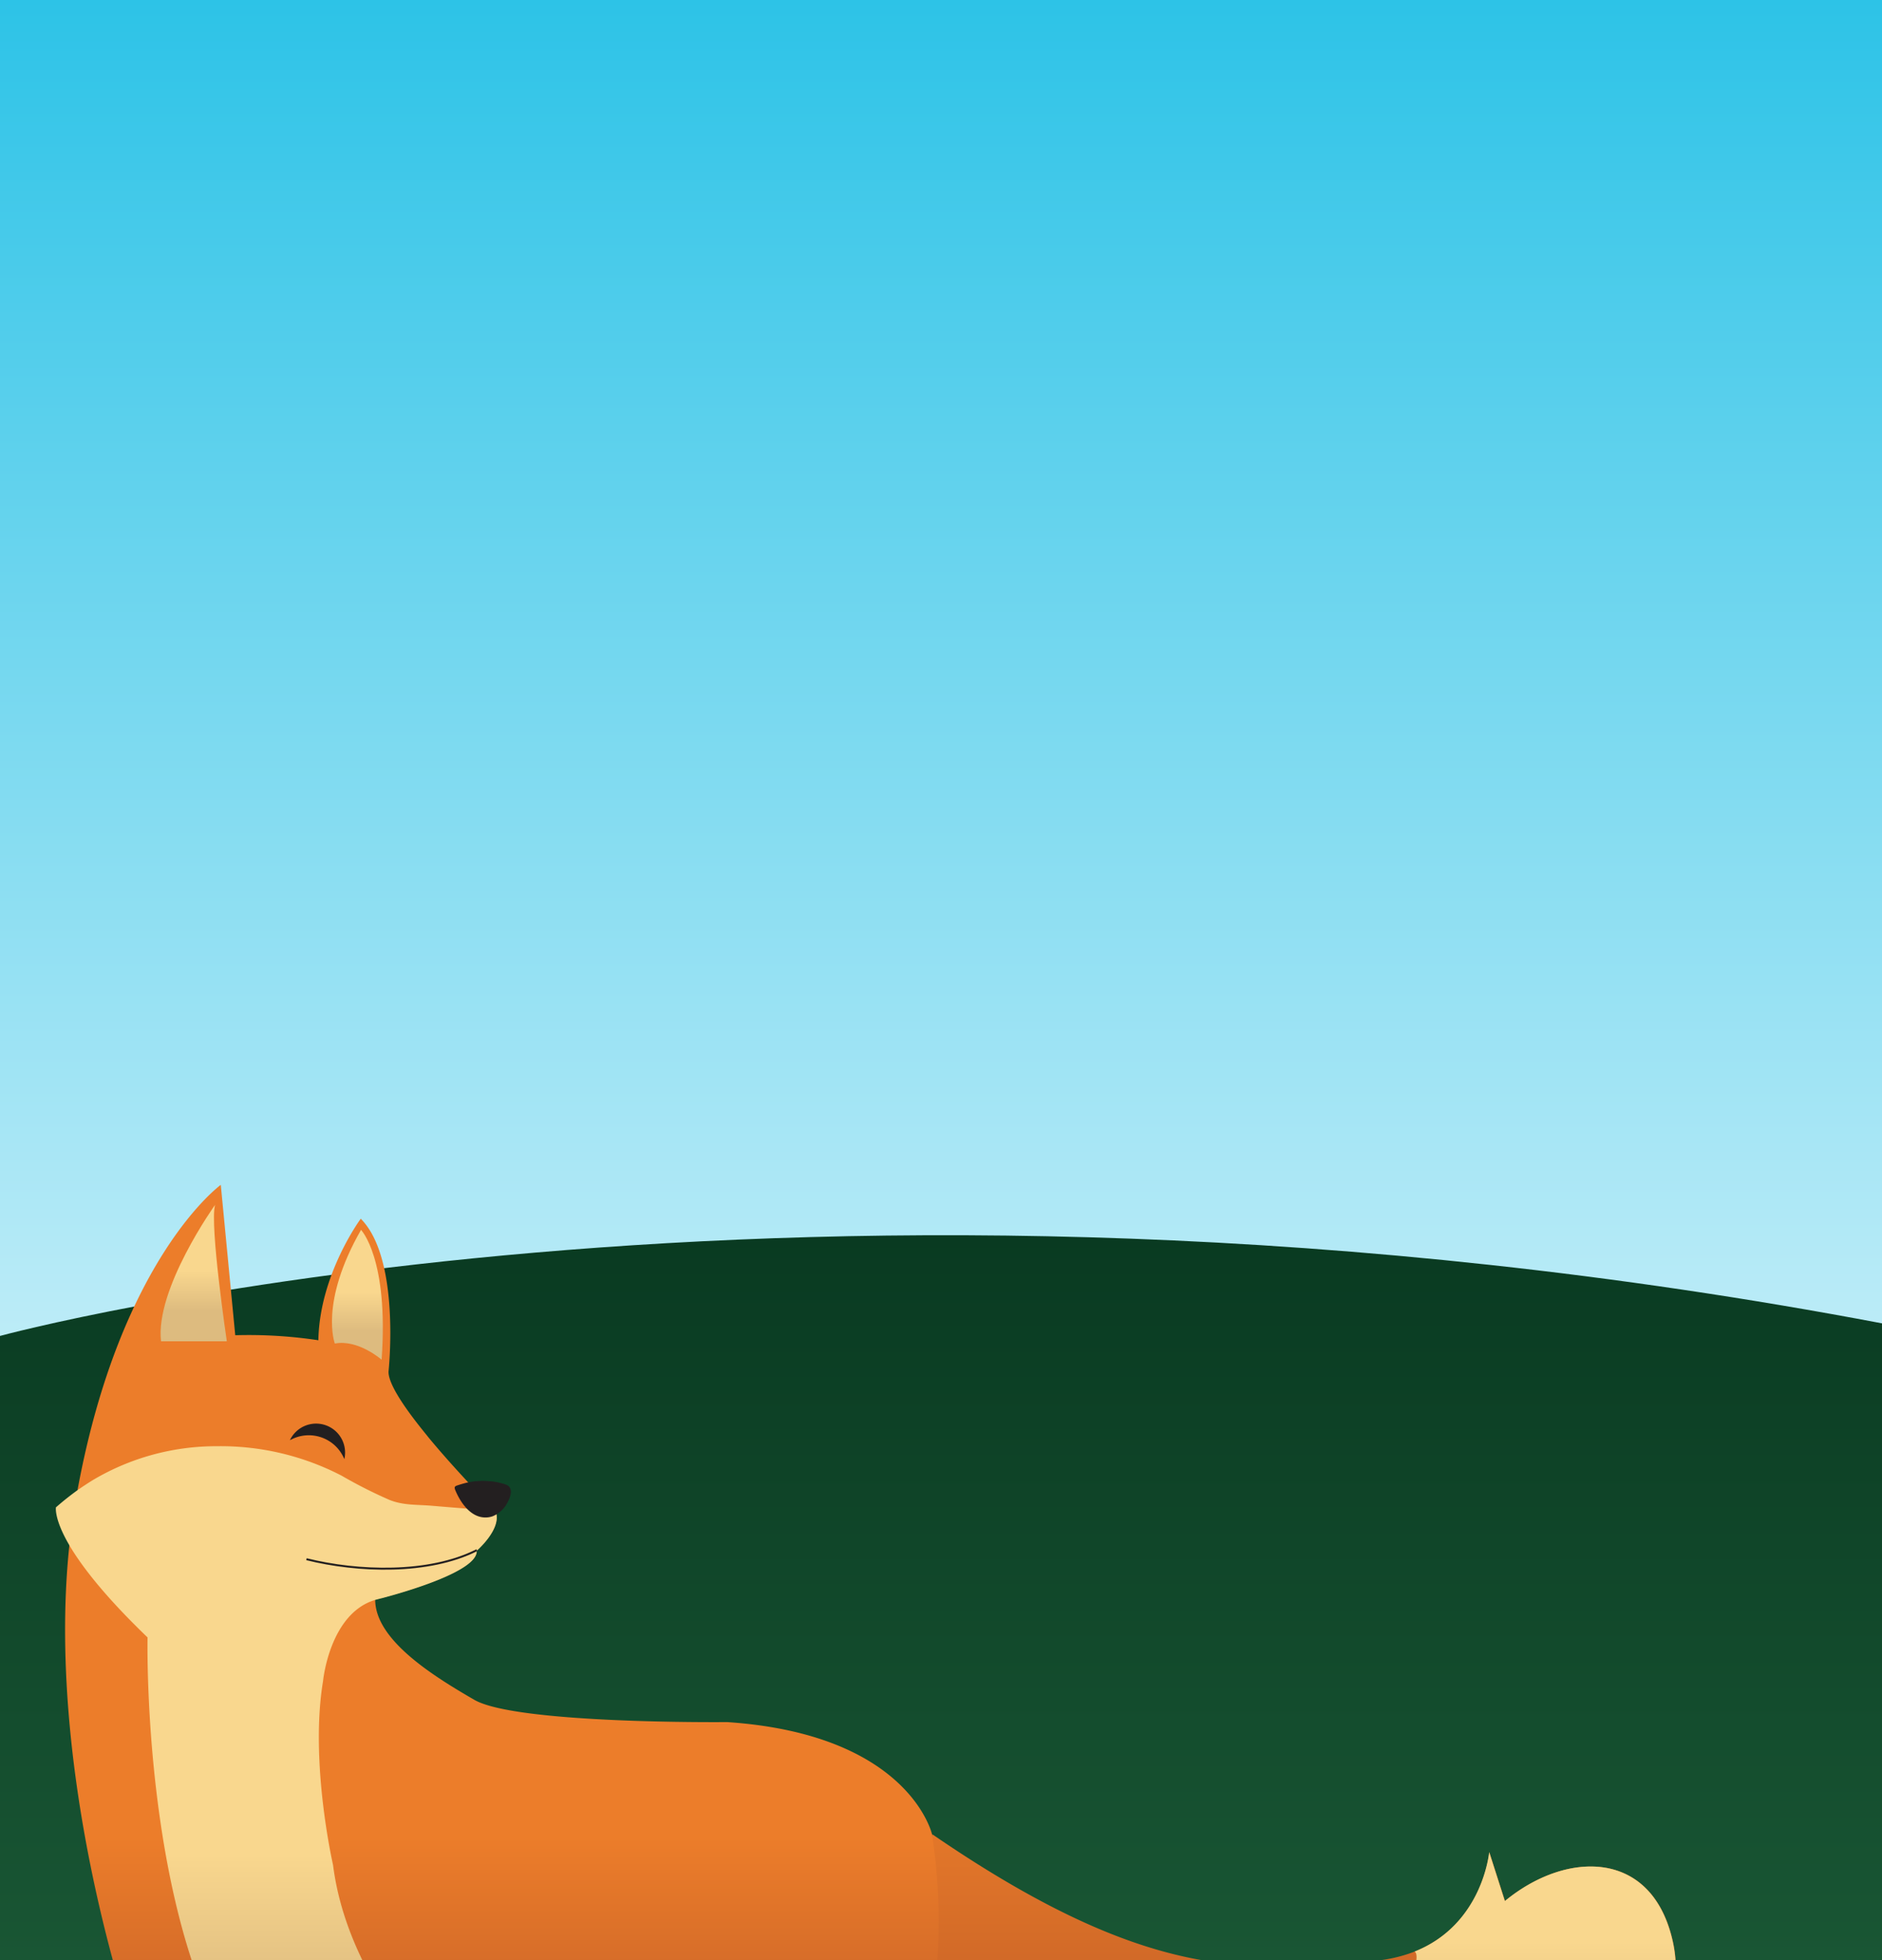 <svg id="Layer_1" data-name="Layer 1" xmlns="http://www.w3.org/2000/svg" xmlns:xlink="http://www.w3.org/1999/xlink" viewBox="0 0 480 500"><rect x="0" y="0" width="480" height="500" fill="#808080" stroke="none"/><defs><style>.cls-1{fill:url(#linear-gradient);}.cls-2{fill:url(#linear-gradient-2);}.cls-3{fill:url(#linear-gradient-3);}.cls-4{fill:url(#linear-gradient-4);}.cls-5{fill:url(#linear-gradient-5);}.cls-6{fill:url(#linear-gradient-6);}.cls-7{fill:none;stroke:#231f20;stroke-miterlimit:10;stroke-width:0.5px;}.cls-8{fill:#231f20;}.cls-9{fill:url(#linear-gradient-7);}.cls-10{fill:url(#linear-gradient-8);}</style><linearGradient id="linear-gradient" x1="240" y1="500" x2="240" gradientUnits="userSpaceOnUse"><stop offset="0" stop-color="#fff"/><stop offset="1" stop-color="#2dc3e7"/></linearGradient><linearGradient id="linear-gradient-2" x1="240" y1="500" x2="240" y2="315.09" gradientUnits="userSpaceOnUse"><stop offset="0" stop-color="#195634"/><stop offset="1" stop-color="#093a21"/></linearGradient><linearGradient id="linear-gradient-3" x1="105.5" y1="571.26" x2="105.5" y2="467.85" gradientTransform="matrix(-1, 0, 0, 1, 435.84, 0)" gradientUnits="userSpaceOnUse"><stop offset="0.3" stop-color="#bc5927"/><stop offset="1" stop-color="#e37729"/></linearGradient><linearGradient id="linear-gradient-4" x1="47.98" y1="560.19" x2="47.98" y2="472.4" gradientTransform="matrix(-1, 0, 0, 1, 435.84, 0)" gradientUnits="userSpaceOnUse"><stop offset="0.35" stop-color="#ddbb7f"/><stop offset="0.74" stop-color="#f9d78e"/></linearGradient><linearGradient id="linear-gradient-5" x1="307.8" y1="616.17" x2="307.8" y2="302.24" gradientTransform="matrix(-1, 0, 0, 1, 435.84, 0)" gradientUnits="userSpaceOnUse"><stop offset="0.24" stop-color="#bc5927"/><stop offset="0.47" stop-color="#ec7d2a"/></linearGradient><linearGradient id="linear-gradient-6" x1="365.35" y1="551.14" x2="365.35" y2="368.73" gradientTransform="matrix(-1, 0, 0, 1, 435.84, 0)" gradientUnits="userSpaceOnUse"><stop offset="0.22" stop-color="#ddbb7f"/><stop offset="0.43" stop-color="#f9d78e"/></linearGradient><linearGradient id="linear-gradient-7" x1="344.69" y1="346.84" x2="344.69" y2="313.74" gradientTransform="matrix(-1, 0, 0, 1, 435.84, 0)" gradientUnits="userSpaceOnUse"><stop offset="0.22" stop-color="#ddbb7f"/><stop offset="0.52" stop-color="#f9d78e"/></linearGradient><linearGradient id="linear-gradient-8" x1="386.43" y1="342.15" x2="386.43" y2="307.35" xlink:href="#linear-gradient-7"/></defs><title>banner-cel-min</title><rect class="cls-1" width="480" height="500"/><path class="cls-2" d="M0,340.78s203.78-55.6,480-3.21V500H0Z"/><path class="cls-3" d="M233.26,513.31s25.57,27.84,81.25,39.77c0,0,22.15,9.09,22.15,18.18,0,0,6.25-12.5,2.84-17.62,4,5.93,23.21,6.68,31,6.55l1.59,0c23.69-.93,40.17-16.68,50.23-37.21,4.17-8.54,6.42-18.39,4.36-27.69-5.24-23.7-27.2-23.28-42.83-10.36l-4-12.49s-1.61,18.44-19,25.36a37.42,37.42,0,0,1-11.73,2.48c-28.4,1.71-53.4,7.38-111.35-32.39Z"/><path class="cls-4" d="M360.53,535.47c2,4-3.13,11.37-3.13,11.37a63.73,63.73,0,0,1,13.06,13.35l1.59,0c23.69-.93,40.17-16.68,50.23-37.21,4.17-8.54,6.42-18.39,4.36-27.69-5.24-23.7-27.2-23.28-42.83-10.36l-4-12.49s-1.61,18.44-19,25.36c3.43,2.71-12.57,31.73-12.57,31.73C357.12,527.23,358.53,531.49,360.53,535.47Z"/><path class="cls-5" d="M46,546.55l28.62,63.8s-7.84,1.08-5.29,5.35c0,0,8.32,2.13,8.88-2.7,0,0-5.68-32.78-6.34-57.57-.28-10.79-3-18.82-3.7-19.94A22.16,22.16,0,0,0,70.14,537a.31.31,0,0,0,.1.08,44.64,44.64,0,0,0,8.41,2.9,18.19,18.19,0,0,0,5.26,1.12,64.15,64.15,0,0,0,7.65-1.2c-.72,1.81-3.16,4.33-4.09,6.08a43,43,0,0,0-2.36,4.76c-.53,1.38-.74,2.58-1.12,3.93-.47,1.73.05,2.43,0,4.22a8.72,8.72,0,0,0,.46,4c.28.73.57-1.7,1.07-1.09s0,3.57.75,3.15c1.08-.61,1.44-.46,1.94-1.57a9,9,0,0,0,.79-4.19c0-1.18.19-2.36.24-3.54,0-.58-.59-1.13-.66-1.71a6.35,6.35,0,0,1,0-1.57,3.19,3.19,0,0,1,.29-1.25c.22-.29.25-.86.49-1.13a16,16,0,0,1,1.64-1.43,8,8,0,0,1,2.32-1.2c.41-.17.7-.57,1.1-.77s.51-.82.9-1.12c1.81-1.42,4-2.33,5.84-3.74a34.68,34.68,0,0,1,5.36-3.4,0,0,0,0,1,0,0s0,0,.08,0a8.84,8.84,0,0,1,.83-.38,4.82,4.82,0,0,1,.69-.39c.08,0,.25,0,.33,0s1.42.08,3.91.18c13,.51,55.61,1.72,77.34-3.3,0,0,1.15,27.84,29.84,31.54l.33.06c-.3,1.13-10.18,38-12.14,38.51s-11.42,4-6,7.45c0,0,3.17,2.12,6.29,1.27,0,0,25.74-41,25.74-52.4,0,0,2-.86-4.27-6.83,0,0-2.55-6.82.57-15.9s13.36-31.82,7.67-70.17c0,0-5.68-25.57-52.27-28.69,0,0-53.68.57-64.49-5.68s-25.28-15.35-25.28-25.57l.44-.11.42-.11c.27-.08.54-.14.83-.21,5.82-1.54,24.53-6.91,24.16-12.08,0,0,6.76-5.82,4.74-10.22,0,0-9.12-9.14-16.82-18.42-.21-.26-.43-.53-.62-.78-.42-.5-.81-1-1.23-1.52-4.84-6.05-8.67-11.84-8.51-14.79,0,0,3.12-28.69-7.09-38.91,0,0-10.52,14.2-10.81,31A119.08,119.08,0,0,0,60,340.6l-3.69-38.36S30.76,320.72,19.79,380c-.26,1.34-.49,2.71-.73,4.09-.56,3.32-1,6.7-1.37,10.11C11.26,454.92,35,528,46,546.55Z"/><path class="cls-6" d="M17.69,394.17c3.1,5.27,8.94,12.93,19.94,23.51,0,0-1.82,87.46,32.51,119.29a.31.31,0,0,0,.1.08c3.55,2.46,11.32,6.59,19.84,3.26,0,0,0,0,0,0s.84.35.75.48l-.11,0c0,.05-.14.14-.2.24s-.18.53-.44,1c-.08.13.22.41.13.56-.48.78-1.6,1.7-2.24,2.85-.09.21-.49.34-.6.56-.24.48.15,1.06-.1,1.57-.16.34-.5.54-.66.87s-.67.54-.81.89c0,0,.06.15,0,.17,1.36,1,1.69.88,3,1.69,1.61-2.42,3.77-3.78,6.13-5.41,0,0,0-1,.08-1.05.41-.35,1.44.82,1.87.45a2.68,2.68,0,0,0,.23-.17c.16-.14.33-.3.51-.43a40.62,40.62,0,0,1,3.66-2.84s.07-.05.1-.06a5.48,5.48,0,0,1,.49-.35,39.18,39.18,0,0,1,4.71-2.95,0,0,0,0,1,0,0s0,0,.08,0a8.84,8.84,0,0,1,.83-.38c.27-.13.21-.31.46-.39h.23c.08,0,.25,0,.33,0s1.42.08,3.91.18l-.69-2.22v-.06l-4-12.8s-19.38-20-22.79-47c0,0-6-26.13-2.55-46.87,0,0,1.62-17.26,13.34-20.74l.44-.11a3.74,3.74,0,0,1,.42-.11c.27-.08.54-.14.83-.21,5.82-1.54,24.53-6.91,24.16-12.08,0,0,6.76-5.82,4.74-10.22q-8.09-.58-16.17-1.27c-3.81-.33-7.23-.06-10.83-1.5a121.32,121.32,0,0,1-12.2-6.18,67,67,0,0,0-31.79-7.51,61.59,61.59,0,0,0-31.6,8.61q-2,1.23-4,2.63c-1.8,1.3-3.64,2.75-5.47,4.36C14.32,384.33,13.59,387.17,17.69,394.17Z"/><path class="cls-7" d="M121.62,395.42c-12.24,6.21-30.4,5.57-43.46,2.31"/><path class="cls-8" d="M125.64,386.78a7.44,7.44,0,0,0,3.85-3.63c.72-1.34,1.54-3.68-.39-4.42a15.82,15.82,0,0,0-4.41-.91,18.89,18.89,0,0,0-5.2.29,27,27,0,0,0-2.67.74c-.77.24-1.07.39-.69,1.29,1.36,3.28,4.13,7.28,8.16,6.93A5.4,5.4,0,0,0,125.64,386.78Z"/><path class="cls-8" d="M74,367.35a9.79,9.79,0,0,1,13.82,4.85,5.52,5.52,0,0,0,.15-.89,7.39,7.39,0,0,0-14-4Z"/><path class="cls-9" d="M97.33,346.84s-6-5.26-11.93-4.12c0,0-4-10.37,6.68-29C92.08,313.74,99.18,321,97.33,346.84Z"/><path class="cls-10" d="M57.85,342.15s-4.41-29.68-3-34.8c0,0-15.34,21.45-13.78,34.8Z"/></svg>